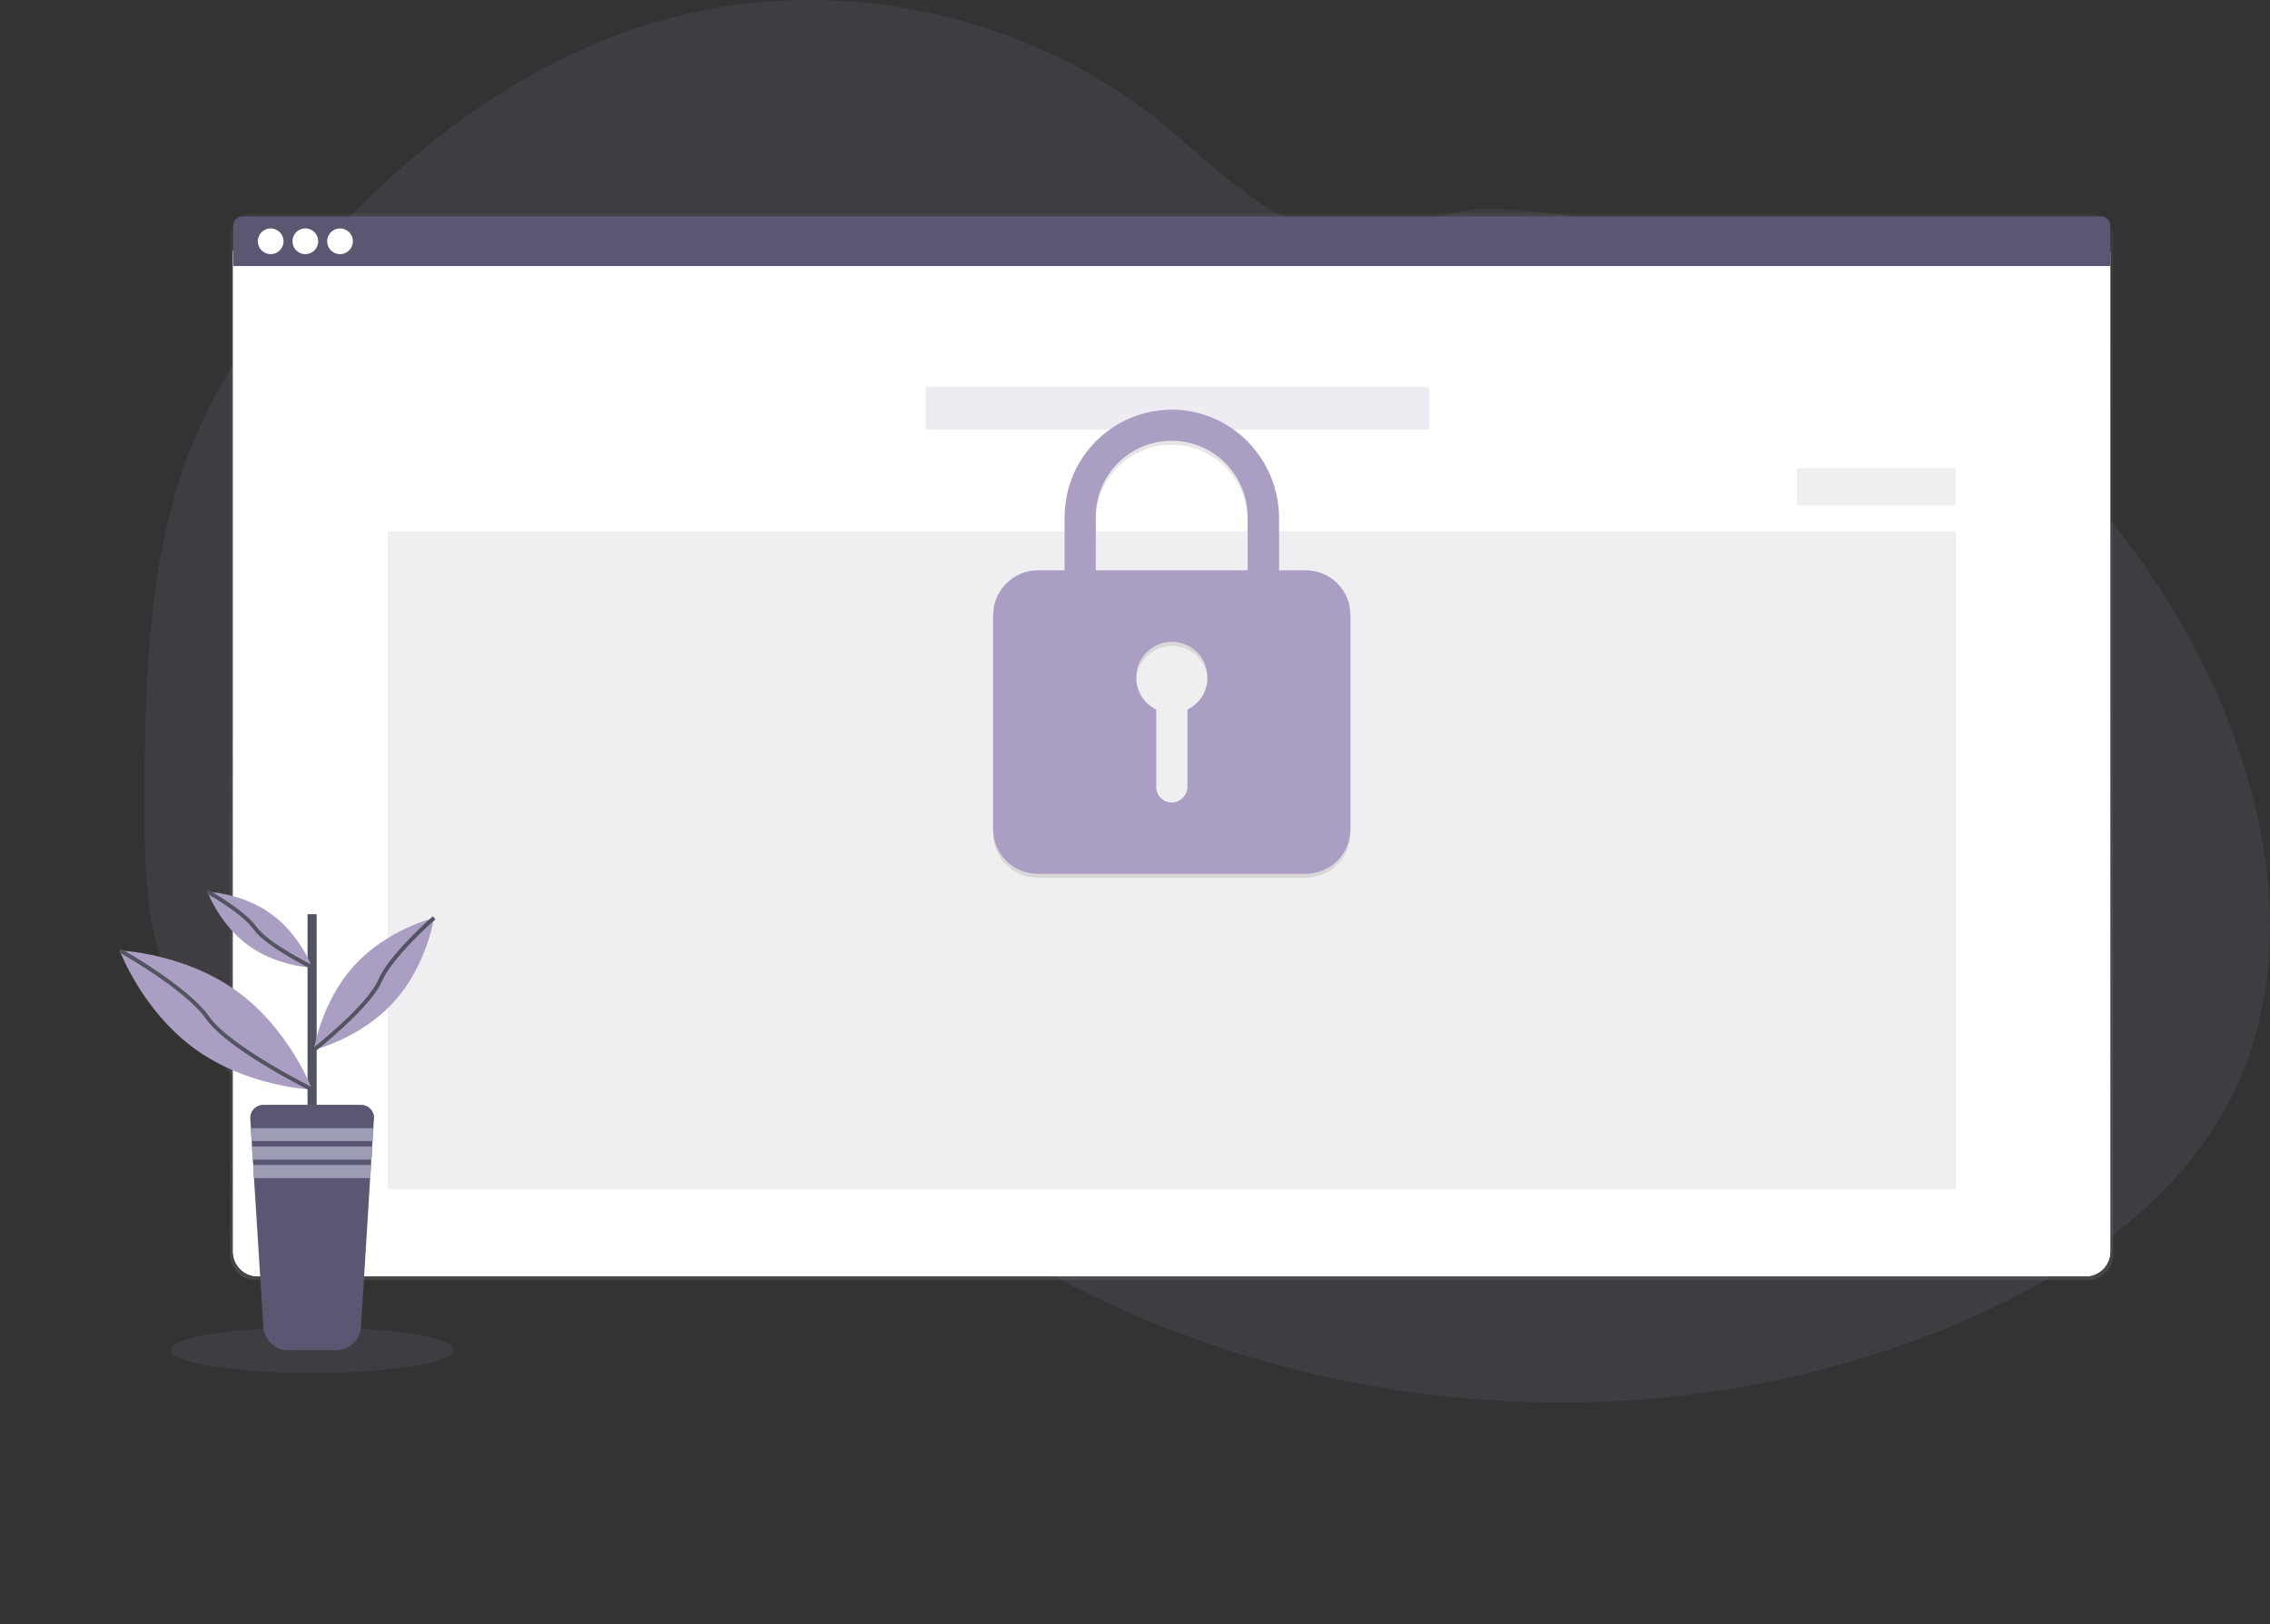 <?xml version="1.0" encoding="utf-8"?>
<!-- Generator: Adobe Illustrator 23.0.3, SVG Export Plug-In . SVG Version: 6.00 Build 0)  -->
<svg version="1.1" id="Layer_1" xmlns="http://www.w3.org/2000/svg" xmlns:xlink="http://www.w3.org/1999/xlink" x="0px" y="0px"
	 viewBox="0 0 1145.6 819.9" style="enable-background:new 0 0 1145.6 819.9;" xml:space="preserve">
<rect x="0" y="0" width="1145.6" height="819.9" fill="#333333" stroke="none"/>
<style type="text/css">
	.st0{opacity:0.1;fill:#AA9FC3;enable-background:new    ;}
	.st1{fill:url(#SVGID_1_);}
	.st2{fill:#FFFFFF;}
	.st3{opacity:4.000000e-02;fill:#FFFFFF;enable-background:new    ;}
	.st4{fill:#5A5773;}
	.st5{opacity:0.2;fill:#AA9FC3;enable-background:new    ;}
	.st6{opacity:0.1;fill:#5A5773;enable-background:new    ;}
	.st7{opacity:0.1;enable-background:new    ;}
	.st8{fill:#AA9FC3;}
	.st9{fill:#535461;}
	.st10{fill:#5A5773;enable-background:new    ;}
	.st11{fill:#9D9CB5;}
	.st12{fill:none;stroke:#535461;stroke-width:2;stroke-miterlimit:10;}
</style>
<title>security</title>
<path class="st0" d="M1127.4,551.2c-26.6,54.8-80.5,91.5-136.4,115.6c-75.3,32.5-158.2,45.5-239.9,40c-14.3-1-28.6-2.5-42.8-4.6
	c-49.5-7.2-97.7-21.3-143.3-41.7c-13.2-5.9-26.1-12.4-38.7-19.4c-21.1-11.7-41.3-24.9-60.5-39.5c-4.8-3.7-9.6-7.5-14.3-11.3
	c-3.2-2.7-6.5-5.4-9.7-8.1c-6.9-5.6-14-10.9-21.9-14.9c-2.4-1.2-4.8-2.3-7.3-3.2c-25.1-9.5-54-5.9-80.1,1.5
	c-19.9,5.7-39.2,13.4-59.1,18.9c-8.8,2.5-17.8,4.4-26.9,5.7c-20.3,2.6-40.9,0.8-60.5-5.3l-1.7-0.5c-2.8-0.9-5.6-1.8-8.3-2.9
	l-1.7-0.6c-2.7-1-5.3-2.1-7.8-3.3l-1.7-0.8c-2.7-1.2-5.3-2.5-7.8-3.9c-0.9-0.5-1.8-1-2.7-1.5c-14.5-8.1-27.7-18.4-39.2-30.5
	c-0.3-0.3-0.6-0.7-1-1c-1.6-1.7-3.1-3.5-4.7-5.3c-0.6-0.7-1.1-1.3-1.7-2c-1.8-2.2-3.5-4.4-5.2-6.7c-0.2-0.3-0.5-0.7-0.7-1
	c-6.8-9.4-12.5-19.7-16.9-30.5c-0.1-0.3-0.3-0.7-0.4-1c-1.3-3.4-2.6-6.9-3.7-10.5c-0.4-1.5-0.9-3-1.3-4.5c-0.1-0.4-0.2-0.9-0.4-1.3
	c-5.5-21.7-6.2-44.3-6.2-66.8c0-2.6,0-5.2,0-7.9c0.2-36.3,0.7-73.3,6.1-109.1c0-0.2,0.1-0.5,0.1-0.7c1.8-12.1,4.2-24,7.3-35.8
	c3.2-12.4,7.3-24.5,12.3-36.3c12.3-29,30.3-55.4,50.2-79.9C199.4,79.1,265.1,27.4,342.1,8.1c83-20.8,175.1-0.9,242.1,52.4
	c20.4,16.2,38.7,35.5,61.6,47.9c20,10.8,43.4,15.3,64.8,6.8c17.7-7.1,29.2-10.6,49.1-9.5c41.2,2.3,81.7,10.8,120.4,25.2
	c1.6,0.6,3.1,1.2,4.7,1.8C985.5,171.2,1072,247.8,1117,346.2c1.2,2.6,2.3,5.2,3.5,7.9C1147.3,416.7,1157,490.1,1127.4,551.2z"/>
<linearGradient id="SVGID_1_" gradientUnits="userSpaceOnUse" x1="591.3" y1="668.1" x2="591.3" y2="129.7" gradientTransform="matrix(1 0 0 1 0 -22)">
	<stop  offset="0" style="stop-color:#808080;stop-opacity:0.25"/>
	<stop  offset="0.54" style="stop-color:#808080;stop-opacity:0.12"/>
	<stop  offset="1" style="stop-color:#808080;stop-opacity:0.1"/>
</linearGradient>
<path class="st1" d="M128.6,107.7H1054c6.9,0,12.5,5.6,12.5,12.5v513.4c0,6.9-5.6,12.5-12.5,12.5H128.6c-6.9,0-12.5-5.6-12.5-12.5
	V120.2C116.1,113.3,121.7,107.7,128.6,107.7z"/>
<path class="st2" d="M130.1,115.3h922.4c6.9,0,12.5,5.6,12.5,12.5v504c0,6.9-5.6,12.5-12.5,12.5H130.1c-6.9,0-12.5-5.6-12.5-12.5
	v-504C117.7,120.9,123.2,115.3,130.1,115.3z"/>
<path class="st2" d="M130.1,115.3h922.4c6.9,0,12.5,5.6,12.5,12.5v504c0,6.9-5.6,12.5-12.5,12.5H130.1c-6.9,0-12.5-5.6-12.5-12.5
	v-504C117.7,120.9,123.2,115.3,130.1,115.3z"/>
<path class="st3" d="M130.1,115.3h922.4c6.9,0,12.5,5.6,12.5,12.5v504c0,6.9-5.6,12.5-12.5,12.5H130.1c-6.9,0-12.5-5.6-12.5-12.5
	v-504C117.7,120.9,123.2,115.3,130.1,115.3z"/>
<path class="st4" d="M1060.3,109.2H122.5c-2.7,0-4.8,2.2-4.8,4.8v20.3H1065V114C1065,111.4,1062.9,109.3,1060.3,109.2z"/>
<g>
	<circle class="st2" cx="136.6" cy="121.8" r="6.5"/>
	<circle class="st2" cx="154.1" cy="121.8" r="6.5"/>
	<circle class="st2" cx="171.6" cy="121.8" r="6.5"/>
</g>
<rect x="467.1" y="195.3" class="st5" width="254.2" height="21.6"/>
<rect x="195.7" y="268.2" class="st6" width="791.4" height="332"/>
<path class="st7" d="M659,289.9h-13.5v-26.3c0-29.7-23.7-54.4-53.4-54.8c-30-0.3-54.5,23.7-54.8,53.7c0,0.1,0,0.3,0,0.4v27h-13.5
	c-12.4,0-22.5,10.1-22.6,22.5v108.2c0,12.4,10.1,22.5,22.6,22.5H659c12.4,0,22.5-10.1,22.5-22.5V312.4
	C681.5,300,671.5,289.9,659,289.9z M599.3,360.2V399c0,4.3-3.3,7.8-7.5,8.1c-4.4,0.2-8.1-3.2-8.3-7.5c0-0.1,0-0.2,0-0.4v-39
	c-8.9-4.4-12.6-15.1-8.3-24.1c4.4-8.9,15.1-12.6,24.1-8.3s12.6,15.1,8.3,24.1C605.8,355.5,602.9,358.4,599.3,360.2L599.3,360.2z
	 M629.7,289.9H553v-27.1c0-21.2,17.2-38.3,38.3-38.3s38.3,17.2,38.3,38.3L629.7,289.9z"/>
<path class="st8" d="M659,287.9h-13.5v-26.3c0-29.7-23.7-54.4-53.4-54.8c-30-0.3-54.5,23.7-54.8,53.7c0,0.1,0,0.3,0,0.4v27h-13.5
	c-12.4,0-22.5,10.1-22.6,22.5v108.2c0,12.4,10.1,22.5,22.6,22.5H659c12.4,0,22.5-10.1,22.5-22.5V310.4
	C681.5,298,671.5,287.9,659,287.9z M599.3,358.2V397c0,4.3-3.3,7.8-7.5,8.1c-4.4,0.2-8.1-3.2-8.3-7.5c0-0.1,0-0.2,0-0.4v-39
	c-8.9-4.4-12.6-15.1-8.3-24.1c4.4-8.9,15.1-12.6,24.1-8.3s12.6,15.1,8.3,24.1C605.8,353.5,602.9,356.4,599.3,358.2L599.3,358.2z
	 M629.7,287.9H553v-27.1c0-21.2,17.2-38.3,38.3-38.3s38.3,17.2,38.3,38.3L629.7,287.9z"/>
<rect x="906.9" y="236.2" class="st6" width="80.1" height="18.9"/>
<g>
	<ellipse class="st0" cx="157.5" cy="681.5" rx="71.5" ry="11.5"/>
	<rect x="155.2" y="461.5" class="st9" width="4.6" height="103.6"/>
	<path class="st10" d="M188.7,564.8l-0.3,4.7L188,576l-0.2,2.8l-0.4,6.6l-0.2,2.8l-0.4,6.6l-4.6,74.9c-0.4,6.7-6,11.9-12.6,11.9
		h-24.1c-6.7,0-12.2-5.2-12.6-11.9l-4.7-74.9l-0.4-6.6l-0.2-2.8l-0.4-6.6L127,576l-0.4-6.6l-0.3-4.7c-0.2-3.6,2.5-6.7,6.2-7
		c0.2,0,0.2,0,0.4,0h49.3c3.6,0,6.6,2.9,6.6,6.6C188.8,564.5,188.8,564.6,188.7,564.8z"/>
	<polygon class="st11" points="188.5,569.5 188,576 127,576 126.6,569.5 	"/>
	<polygon class="st11" points="187.9,578.8 187.5,585.4 127.5,585.4 127.1,578.8 	"/>
	<polygon class="st11" points="187.3,588.1 186.9,594.7 128.2,594.7 127.7,588.1 	"/>
	<path class="st8" d="M119.5,500.3c26.8,19.4,38,49.7,38,49.7s-32.3-1.1-59.1-20.5c-26.8-19.4-38-49.7-38-49.7S92.7,481,119.5,500.3
		z"/>
	<path class="st12" d="M60.5,479.8c0,0,33.5,18.6,44.3,34c10.8,15.4,52.8,36.2,52.8,36.2"/>
	<path class="st8" d="M136.9,461.4c14.6,10.5,20.7,27.1,20.7,27.1s-17.6-0.6-32.2-11.2s-20.7-27.1-20.7-27.1
		S122.3,450.7,136.9,461.4z"/>
	<path class="st12" d="M104.7,450.1c0,0,18.2,10.1,24.1,18.5s28.8,19.7,28.8,19.7"/>
	<path class="st8" d="M178.7,487.5C162,505.9,158.4,530,158.4,530s23.7-5.8,40.3-24.2c16.8-18.4,20.3-42.4,20.3-42.4
		S195.4,469,178.7,487.5z"/>
	<path class="st12" d="M219.1,463.3c0,0-21.8,18.9-27.4,31.9c-5.6,13-33.3,34.8-33.3,34.8"/>
</g>
</svg>
